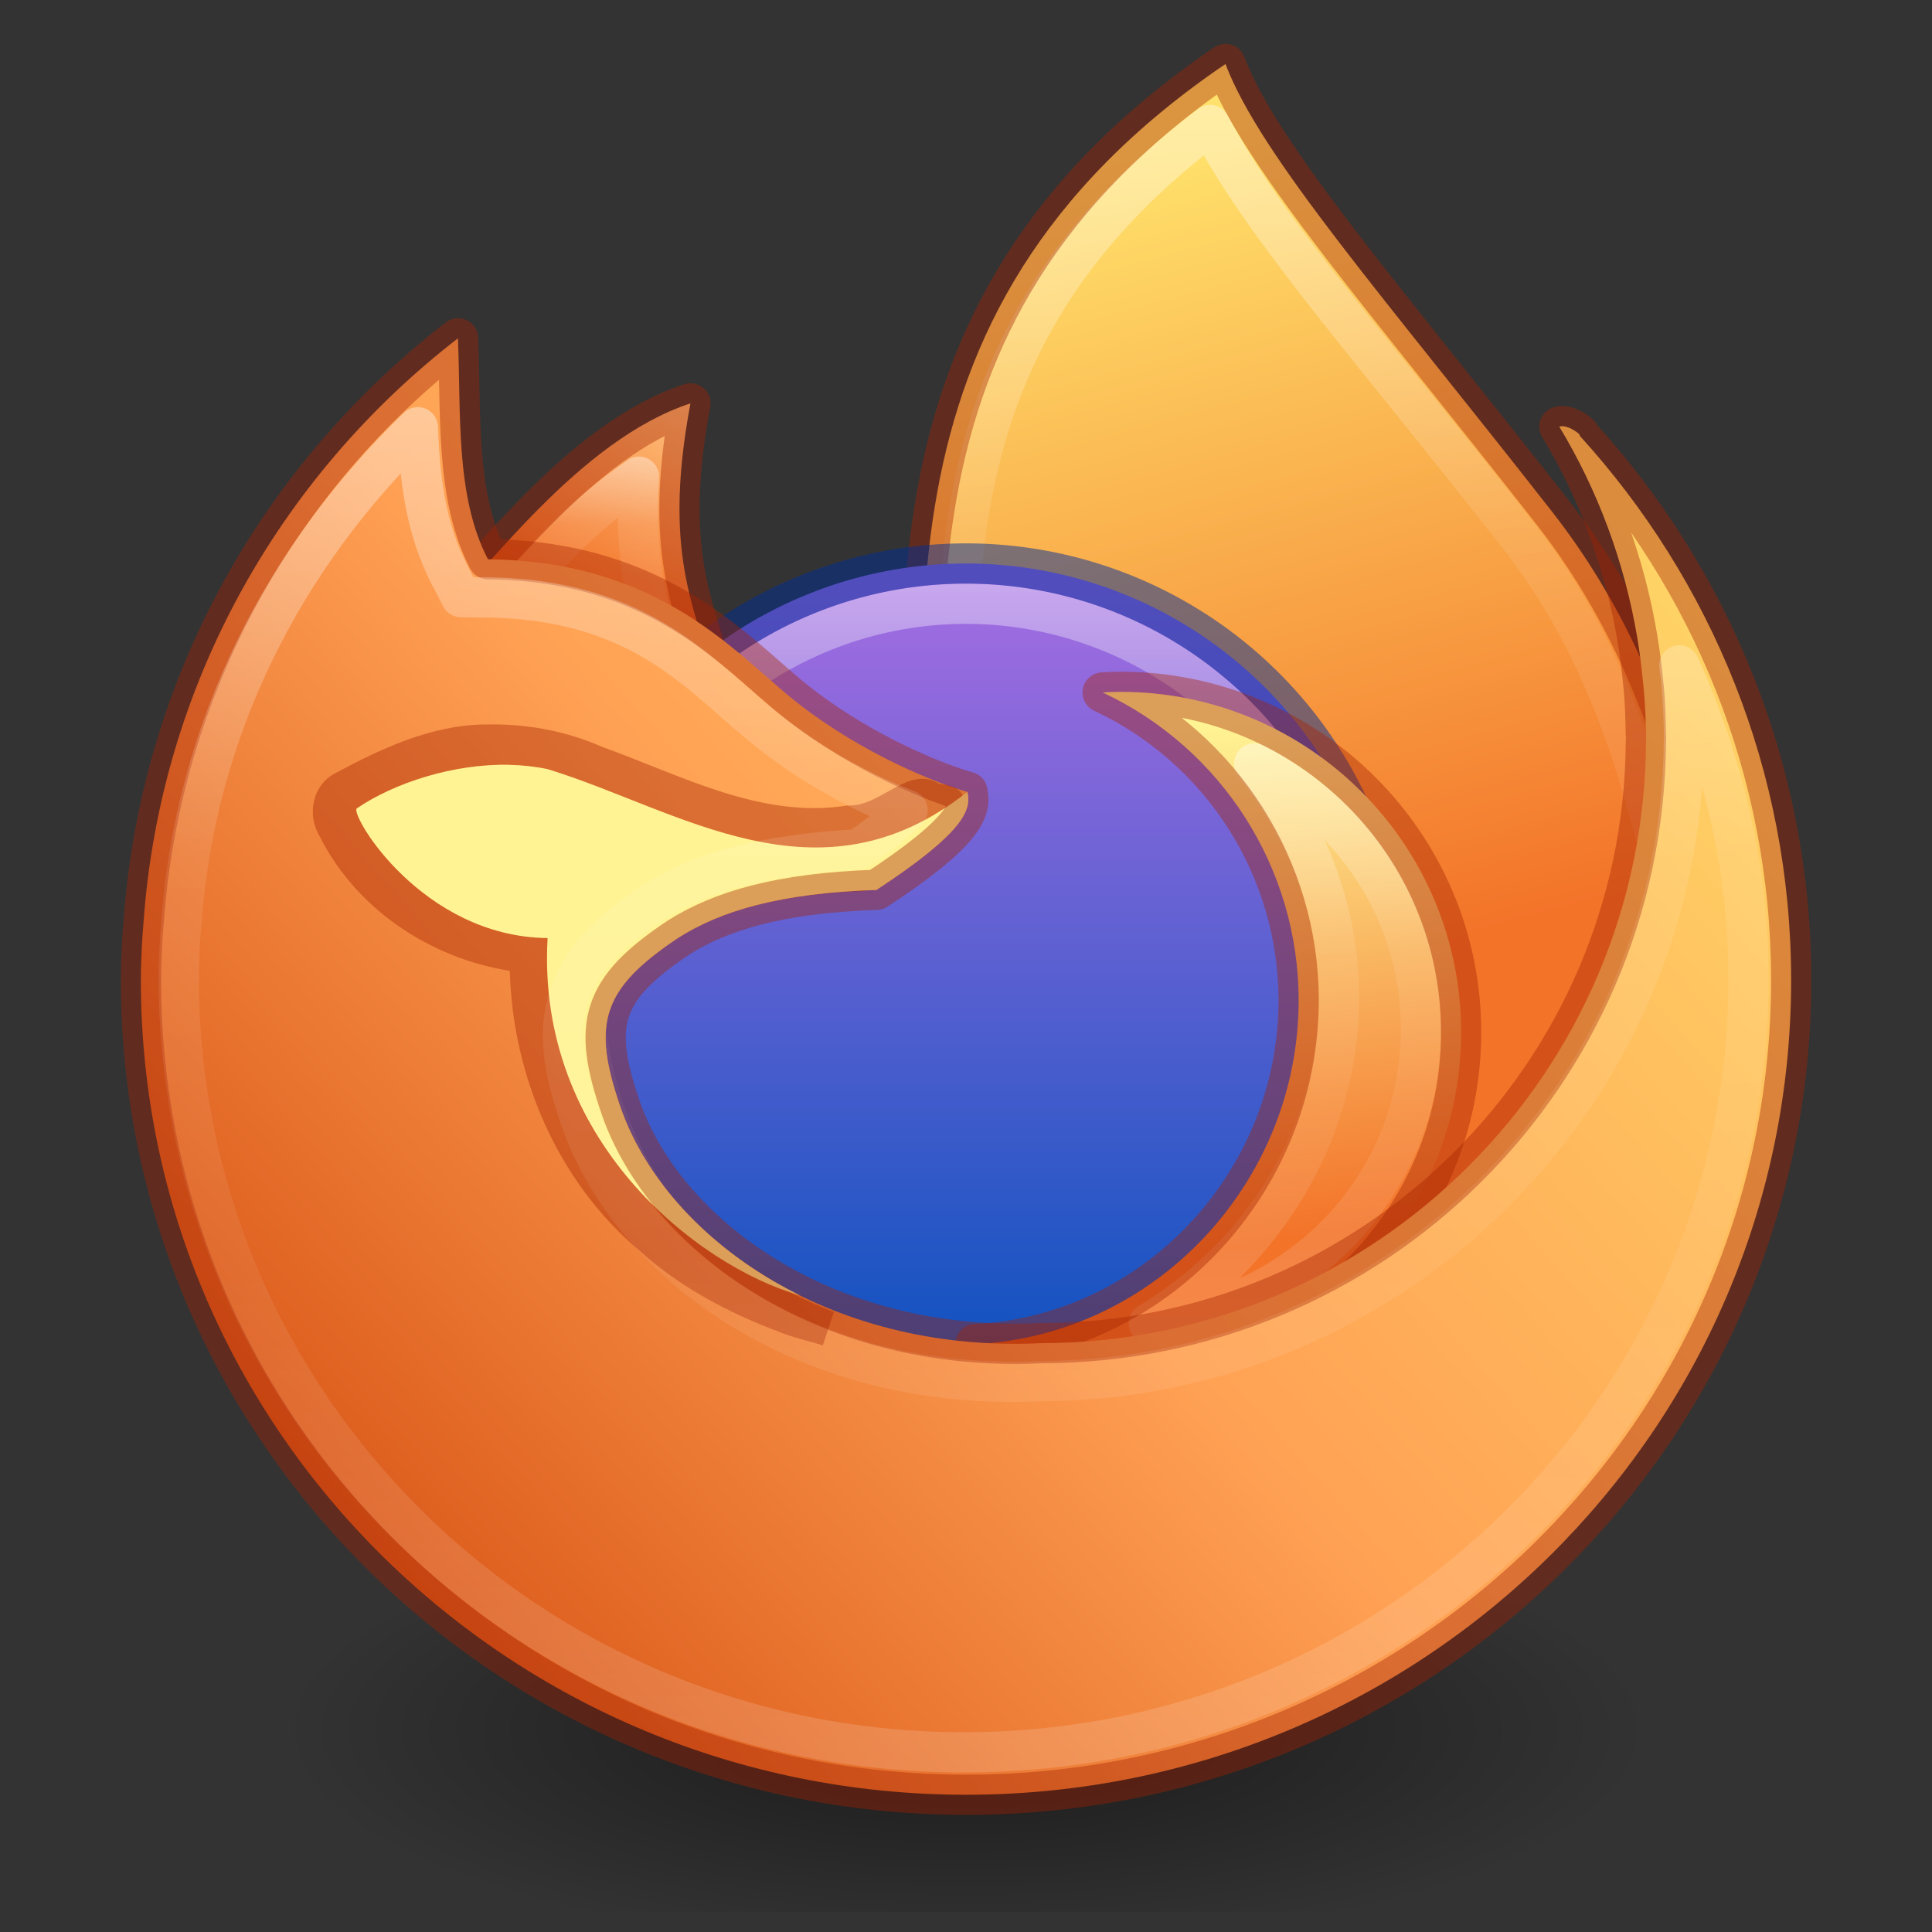 <?xml version="1.0" encoding="UTF-8" standalone="no"?>
<svg
   xmlns:dc="http://purl.org/dc/elements/1.1/"
   xmlns:cc="http://creativecommons.org/ns#"
   xmlns:rdf="http://www.w3.org/1999/02/22-rdf-syntax-ns#"
   xmlns:svg="http://www.w3.org/2000/svg"
   xmlns="http://www.w3.org/2000/svg"
   xmlns:xlink="http://www.w3.org/1999/xlink"
   xmlns:sodipodi="http://sodipodi.sourceforge.net/DTD/sodipodi-0.dtd"
   xmlns:inkscape="http://www.inkscape.org/namespaces/inkscape"
   version="1.1"
   id="svg4031"
   sodipodi:docname="firefox_48.svg"
   inkscape:version="1.0.1 (1.0.1+r73)"
   x="0px"
   y="0px"
   width="48px"
   height="48px"
   viewBox="0 0 48 48"
   enable-background="new 0 0 48 48"
   xml:space="preserve"><rect x="0" y="0" width="48" height="48" fill="#333333" stroke="none"/><defs
     id="defs3063"><linearGradient
       inkscape:collect="always"
       id="linearGradient2076"><stop
         style="stop-color:#f37329;stop-opacity:1"
         offset="0"
         id="stop2072" /><stop
         style="stop-color:#ffc27d;stop-opacity:1"
         offset="1"
         id="stop2074" /></linearGradient><linearGradient
       inkscape:collect="always"
       id="linearGradient1423"><stop
         style="stop-color:#cc3b02;stop-opacity:1"
         offset="0"
         id="stop1419" /><stop
         style="stop-color:#ffa154;stop-opacity:1"
         offset="0.483"
         id="stop1376" /><stop
         style="stop-color:#ffe16b;stop-opacity:1"
         offset="1"
         id="stop1421" /></linearGradient><linearGradient
       id="linearGradient1397"
       gradientUnits="userSpaceOnUse"
       x1="378.48"
       y1="-460.112"
       x2="378.48"
       y2="-517.064"
       gradientTransform="matrix(0.615,0,0,-0.614,-265.703,-287.064)"><stop
         offset="0"
         style="stop-color:#FFFFFF"
         id="stop1389" /><stop
         offset="0.446"
         style="stop-color:#FFFFFF;stop-opacity:0.235"
         id="stop1391" /><stop
         offset="0.743"
         style="stop-color:#FFFFFF;stop-opacity:0.157"
         id="stop1393" /><stop
         offset="1"
         style="stop-color:#FFFFFF;stop-opacity:0.392"
         id="stop1395" /></linearGradient><linearGradient
       id="linearGradient5090"><stop
         id="stop5082"
         style="stop-color:#ffffff;stop-opacity:1"
         offset="0" /><stop
         id="stop5084"
         style="stop-color:#ffffff;stop-opacity:0.235"
         offset="0.464" /><stop
         id="stop5086"
         style="stop-color:#ffffff;stop-opacity:0.157"
         offset="0.677" /><stop
         id="stop5088"
         style="stop-color:#ffffff;stop-opacity:0.392"
         offset="1" /></linearGradient><linearGradient
       id="linearGradient540"
       x1="70.786"
       y1="12.393"
       x2="6.447"
       y2="74.468"
       gradientUnits="userSpaceOnUse"
       gradientTransform="translate(84.741,-21.988)"><stop
         offset="0"
         stop-color="#ffc830"
         id="stop528"
         style="stop-color:#f9c440;stop-opacity:0" /></linearGradient><marker
       inkscape:stockid="Arrow1Lend"
       orient="auto"
       refY="0.0"
       refX="0.0"
       id="Arrow1Lend"
       style="overflow:visible;"><path
         id="path3842"
         d="M 0.0,0.0 L 5.0,-5.0 L -12.5,0.0 L 5.0,5.0 L 0.0,0.0 z "
         style="fill-rule:evenodd;stroke:#000000;stroke-width:1.0pt;"
         transform="scale(0.8) rotate(180) translate(12.5,0)" /></marker><linearGradient
       inkscape:collect="always"
       xlink:href="#linearGradient4326"
       id="linearGradient4274-2-0-3-5"
       x1="-17.198"
       y1="2.705"
       x2="-16.776"
       y2="42.346"
       gradientUnits="userSpaceOnUse"
       gradientTransform="matrix(0.7,0,0,0.695,28.173,0.411)" /><linearGradient
       id="linearGradient4326"><stop
         offset="0"
         style="stop-color:#ffffff;stop-opacity:1"
         id="stop4328" /><stop
         offset="0.457"
         style="stop-color:#ffffff;stop-opacity:0.235"
         id="stop4330" /><stop
         offset="0.833"
         style="stop-color:#ffffff;stop-opacity:0.157"
         id="stop4332" /><stop
         offset="1"
         style="stop-color:#ffffff;stop-opacity:0.392"
         id="stop4334" /></linearGradient><linearGradient
       y2="42.346"
       x2="-16.776"
       y1="2.705"
       x1="-17.198"
       gradientTransform="matrix(0.7,0,0,0.695,34.27,10.691)"
       gradientUnits="userSpaceOnUse"
       id="linearGradient4770"
       xlink:href="#linearGradient4326"
       inkscape:collect="always" /><linearGradient
       inkscape:collect="always"
       xlink:href="#linearGradient4326"
       id="linearGradient4799"
       x1="-62.482"
       y1="38.378"
       x2="-23.482"
       y2="38.378"
       gradientUnits="userSpaceOnUse" /><linearGradient
       inkscape:collect="always"
       xlink:href="#linearGradient4326"
       id="linearGradient4805"
       gradientUnits="userSpaceOnUse"
       x1="-62.482"
       y1="38.378"
       x2="-23.482"
       y2="38.378" /><linearGradient
       id="path10-3-6_2_-5"
       gradientUnits="userSpaceOnUse"
       x1="142.75"
       y1="-244.829"
       x2="175.428"
       y2="-224.388"
       gradientTransform="matrix(1,0,0,-0.999,-152.316,-144.726)"><stop
         offset="0"
         style="stop-color:#FF780A"
         id="stop3053-6" /><stop
         offset="1"
         style="stop-color:#FFBE3C"
         id="stop3055-2" /></linearGradient><linearGradient
       id="linearGradient4261"
       gradientUnits="userSpaceOnUse"
       x1="-559.783"
       y1="-127.176"
       x2="-520.984"
       y2="-127.176"
       gradientTransform="matrix(0,-0.962,-0.962,0,-98.59,-494.515)"><stop
         offset="0"
         style="stop-color:#0D52BF"
         id="stop3036-9" /><stop
         offset="1"
         style="stop-color:#64BAFF"
         id="stop3038-1" /></linearGradient><linearGradient
       id="linearGradient4265"
       gradientUnits="userSpaceOnUse"
       x1="378.48"
       y1="-460.112"
       x2="378.48"
       y2="-517.064"
       gradientTransform="matrix(0.631,0,0,-0.631,-215.046,-283.855)"><stop
         offset="0"
         style="stop-color:#FFFFFF"
         id="stop3043-2" /><stop
         offset="0.09"
         style="stop-color:#FFFFFF;stop-opacity:0.235"
         id="stop3045-7" /><stop
         offset="0.874"
         style="stop-color:#FFFFFF;stop-opacity:0.157"
         id="stop3047-0" /><stop
         offset="1"
         style="stop-color:#FFFFFF;stop-opacity:0.392"
         id="stop3049-9" /></linearGradient><linearGradient
       gradientTransform="matrix(0,-0.962,-0.962,0,-98.59,-494.515)"
       y2="-127.176"
       x2="-520.984"
       y1="-127.176"
       x1="-559.783"
       gradientUnits="userSpaceOnUse"
       id="linearGradient4199"><stop
         id="stop4201"
         style="stop-color:#0D52BF"
         offset="0" /><stop
         id="stop4203"
         style="stop-color:#64BAFF"
         offset="1" /></linearGradient><linearGradient
       gradientTransform="matrix(0.631,0,0,-0.631,-215.046,-283.855)"
       y2="-517.064"
       x2="378.48"
       y1="-460.112"
       x1="378.48"
       gradientUnits="userSpaceOnUse"
       id="linearGradient4207"><stop
         id="stop4209"
         style="stop-color:#FFFFFF"
         offset="0" /><stop
         id="stop4211"
         style="stop-color:#FFFFFF;stop-opacity:0.235"
         offset="0.09" /><stop
         id="stop4213"
         style="stop-color:#FFFFFF;stop-opacity:0.157"
         offset="0.874" /><stop
         id="stop4215"
         style="stop-color:#FFFFFF;stop-opacity:0.392"
         offset="1" /></linearGradient><linearGradient
       id="path10-3-6_2_-5-8"
       gradientUnits="userSpaceOnUse"
       x1="142.75"
       y1="-244.829"
       x2="175.428"
       y2="-224.388"
       gradientTransform="matrix(1,0,0,-0.999,-152.316,-145.726)"><stop
         offset="0"
         style="stop-color:#FF780A"
         id="stop3053-6-7" /><stop
         offset="1"
         style="stop-color:#FFBE3C"
         id="stop3055-2-9" /></linearGradient><linearGradient
       gradientTransform="translate(-124.122,98.885)"
       gradientUnits="userSpaceOnUse"
       y2="66.806"
       x2="15.267"
       y1="12.061"
       x1="70.013"
       id="l"><stop
         id="stop969"
         stop-opacity=".8"
         stop-color="#fff44f"
         offset=".167" /><stop
         id="stop971"
         stop-opacity=".634"
         stop-color="#fff44f"
         offset=".266" /><stop
         id="stop973"
         stop-opacity=".217"
         stop-color="#fff44f"
         offset=".489" /><stop
         id="stop975"
         stop-opacity="0"
         stop-color="#fff44f"
         offset=".6" /></linearGradient><radialGradient
       gradientUnits="userSpaceOnUse"
       gradientTransform="translate(7903.622,8519.878)"
       r="80.686"
       cy="-8503.861"
       cx="-7918.923"
       id="k"><stop
         id="stop960"
         stop-color="#fff44f"
         offset=".094" /><stop
         id="stop962"
         stop-color="#ffe141"
         offset=".231" /><stop
         id="stop964"
         stop-color="#ffaf1e"
         offset=".509" /><stop
         id="stop966"
         stop-color="#ff980e"
         offset=".626" /></radialGradient><radialGradient
       gradientUnits="userSpaceOnUse"
       gradientTransform="translate(7881.991,8501.262)"
       r="73.72"
       cy="-8508.176"
       cx="-7938.383"
       id="j"><stop
         id="stop949"
         stop-color="#fff44f"
         offset=".137" /><stop
         id="stop951"
         stop-color="#ff980e"
         offset=".48" /><stop
         id="stop953"
         stop-color="#ff5634"
         offset=".592" /><stop
         id="stop955"
         stop-color="#ff3647"
         offset=".655" /><stop
         id="stop957"
         stop-color="#e31587"
         offset=".904" /></radialGradient><radialGradient
       gradientUnits="userSpaceOnUse"
       gradientTransform="matrix(0.105,0.995,-0.653,0.069,-4777.013,8447.453)"
       r="86.499"
       cy="-8522.859"
       cx="-7927.165"
       id="i"><stop
         id="stop932"
         stop-color="#fff44f"
         offset="0" /><stop
         id="stop934"
         stop-color="#ffe847"
         offset=".06" /><stop
         id="stop936"
         stop-color="#ffc830"
         offset=".168" /><stop
         id="stop938"
         stop-color="#ff980e"
         offset=".304" /><stop
         id="stop940"
         stop-color="#ff8b16"
         offset=".356" /><stop
         id="stop942"
         stop-color="#ff672a"
         offset=".455" /><stop
         id="stop944"
         stop-color="#ff3647"
         offset=".57" /><stop
         id="stop946"
         stop-color="#e31587"
         offset=".737" /></radialGradient><radialGradient
       gradientUnits="userSpaceOnUse"
       gradientTransform="translate(7881.991,8501.262)"
       r="118.081"
       cy="-8535.981"
       cx="-7915.977"
       id="h"><stop
         id="stop921"
         stop-color="#fff44f"
         offset=".113" /><stop
         id="stop923"
         stop-color="#ff980e"
         offset=".456" /><stop
         id="stop925"
         stop-color="#ff5634"
         offset=".622" /><stop
         id="stop927"
         stop-color="#ff3647"
         offset=".716" /><stop
         id="stop929"
         stop-color="#e31587"
         offset=".904" /></radialGradient><radialGradient
       gradientUnits="userSpaceOnUse"
       gradientTransform="translate(7881.991,8501.262)"
       r="27.676"
       cy="-8518.427"
       cx="-7937.731"
       id="g"><stop
         id="stop908"
         stop-color="#ffe226"
         offset="0" /><stop
         id="stop910"
         stop-color="#ffdb27"
         offset=".121" /><stop
         id="stop912"
         stop-color="#ffc82a"
         offset=".295" /><stop
         id="stop914"
         stop-color="#ffa930"
         offset=".502" /><stop
         id="stop916"
         stop-color="#ff7e37"
         offset=".732" /><stop
         id="stop918"
         stop-color="#ff7139"
         offset=".792" /></radialGradient><radialGradient
       gradientUnits="userSpaceOnUse"
       gradientTransform="matrix(0.972,-0.235,0.275,1.138,9998.293,7811.06)"
       r="20.397"
       cy="-8491.546"
       cx="-7935.62"
       id="f"><stop
         id="stop899"
         stop-opacity="0"
         stop-color="#9059ff"
         offset=".206" /><stop
         id="stop901"
         stop-opacity=".064"
         stop-color="#8c4ff3"
         offset=".278" /><stop
         id="stop903"
         stop-opacity=".45"
         stop-color="#7716a8"
         offset=".747" /><stop
         id="stop905"
         stop-opacity=".6"
         stop-color="#6e008b"
         offset=".975" /></radialGradient><radialGradient
       gradientUnits="userSpaceOnUse"
       gradientTransform="translate(7881.991,8501.262)"
       r="38.471"
       cy="-8460.984"
       cx="-7945.648"
       id="e"><stop
         id="stop890"
         stop-color="#3a8ee6"
         offset=".353" /><stop
         id="stop892"
         stop-color="#5c79f0"
         offset=".472" /><stop
         id="stop894"
         stop-color="#9059ff"
         offset=".669" /><stop
         id="stop896"
         stop-color="#c139e6"
         offset="1" /></radialGradient><radialGradient
       gradientUnits="userSpaceOnUse"
       gradientTransform="translate(7881.991,8501.262)"
       r="58.534"
       cy="-8533.457"
       cx="-7926.97"
       id="d"><stop
         id="stop881"
         stop-color="#fff44f"
         offset=".132" /><stop
         id="stop883"
         stop-color="#ffdc3e"
         offset=".252" /><stop
         id="stop885"
         stop-color="#ff9d12"
         offset=".506" /><stop
         id="stop887"
         stop-color="#ff980e"
         offset=".526" /></radialGradient><radialGradient
       gradientUnits="userSpaceOnUse"
       gradientTransform="translate(7881.991,8501.262)"
       r="80.797"
       cy="-8482.089"
       cx="-7936.711"
       id="c"><stop
         id="stop870"
         stop-color="#960e18"
         offset=".3" /><stop
         id="stop872"
         stop-opacity=".74"
         stop-color="#b11927"
         offset=".351" /><stop
         id="stop874"
         stop-opacity=".343"
         stop-color="#db293d"
         offset=".435" /><stop
         id="stop876"
         stop-opacity=".094"
         stop-color="#f5334b"
         offset=".497" /><stop
         id="stop878"
         stop-opacity="0"
         stop-color="#ff3750"
         offset=".53" /></radialGradient><radialGradient
       gradientUnits="userSpaceOnUse"
       gradientTransform="translate(7881.991,8501.262)"
       r="80.797"
       cy="-8515.121"
       cx="-7907.187"
       id="b"><stop
         id="stop851"
         stop-color="#ffbd4f"
         offset=".129" /><stop
         id="stop853"
         stop-color="#ffac31"
         offset=".186" /><stop
         id="stop855"
         stop-color="#ff9d17"
         offset=".247" /><stop
         id="stop857"
         stop-color="#ff980e"
         offset=".283" /><stop
         id="stop859"
         stop-color="#ff563b"
         offset=".403" /><stop
         id="stop861"
         stop-color="#ff3750"
         offset=".467" /><stop
         id="stop863"
         stop-color="#f5156c"
         offset=".71" /><stop
         id="stop865"
         stop-color="#eb0878"
         offset=".782" /><stop
         id="stop867"
         stop-color="#e50080"
         offset=".86" /></radialGradient><linearGradient
       gradientTransform="translate(-93.009,-22.738)"
       gradientUnits="userSpaceOnUse"
       y2="74.468"
       x2="6.447"
       y1="12.393"
       x1="70.786"
       id="a"><stop
         id="stop834"
         stop-color="#fff44f"
         offset=".048" /><stop
         id="stop836"
         stop-color="#ffe847"
         offset=".111" /><stop
         id="stop838"
         stop-color="#ffc830"
         offset=".225" /><stop
         id="stop840"
         stop-color="#ff980e"
         offset=".368" /><stop
         id="stop842"
         stop-color="#ff8b16"
         offset=".401" /><stop
         id="stop844"
         stop-color="#ff672a"
         offset=".462" /><stop
         id="stop846"
         stop-color="#ff3647"
         offset=".534" /><stop
         id="stop848"
         stop-color="#e31587"
         offset=".705" /></linearGradient><linearGradient
       gradientTransform="translate(84.741,-21.988)"
       gradientUnits="userSpaceOnUse"
       y2="66.806"
       x2="15.267"
       y1="12.061"
       x1="70.013"
       id="l-3"><stop
         id="stop969-6"
         stop-opacity=".8"
         stop-color="#fff44f"
         offset=".167" /><stop
         id="stop971-7"
         stop-opacity=".634"
         stop-color="#fff44f"
         offset=".266" /><stop
         id="stop973-5"
         stop-opacity=".217"
         stop-color="#fff44f"
         offset=".489" /><stop
         id="stop975-3"
         stop-opacity="0"
         stop-color="#fff44f"
         offset=".6" /></linearGradient><radialGradient
       gradientUnits="userSpaceOnUse"
       gradientTransform="translate(8059.741,8502.012)"
       r="80.686"
       cy="-8503.861"
       cx="-7918.923"
       id="k-5"><stop
         id="stop960-6"
         stop-color="#fff44f"
         offset=".094" /><stop
         id="stop962-2"
         stop-color="#ffe141"
         offset=".231" /><stop
         id="stop964-9"
         stop-color="#ffaf1e"
         offset=".509" /><stop
         id="stop966-1"
         stop-color="#ff980e"
         offset=".626" /></radialGradient><radialGradient
       gradientUnits="userSpaceOnUse"
       gradientTransform="translate(8059.741,8502.012)"
       r="73.72"
       cy="-8508.176"
       cx="-7938.383"
       id="j-2"><stop
         id="stop949-7"
         stop-color="#fff44f"
         offset=".137" /><stop
         id="stop951-0"
         stop-color="#ff980e"
         offset=".48" /><stop
         id="stop953-9"
         stop-color="#ff5634"
         offset=".592" /><stop
         id="stop955-3"
         stop-color="#ff3647"
         offset=".655" /><stop
         id="stop957-6"
         stop-color="#e31587"
         offset=".904" /></radialGradient><radialGradient
       gradientUnits="userSpaceOnUse"
       gradientTransform="matrix(0.105,0.995,-0.653,0.069,-4599.263,8448.203)"
       r="86.499"
       cy="-8522.859"
       cx="-7927.165"
       id="i-0"><stop
         id="stop932-6"
         stop-color="#fff44f"
         offset="0" /><stop
         id="stop934-2"
         stop-color="#ffe847"
         offset=".06" /><stop
         id="stop936-6"
         stop-color="#ffc830"
         offset=".168" /><stop
         id="stop938-1"
         stop-color="#ff980e"
         offset=".304" /><stop
         id="stop940-8"
         stop-color="#ff8b16"
         offset=".356" /><stop
         id="stop942-7"
         stop-color="#ff672a"
         offset=".455" /><stop
         id="stop944-9"
         stop-color="#ff3647"
         offset=".57" /><stop
         id="stop946-2"
         stop-color="#e31587"
         offset=".737" /></radialGradient><radialGradient
       gradientUnits="userSpaceOnUse"
       gradientTransform="translate(8059.991,8526.512)"
       r="118.081"
       cy="-8535.981"
       cx="-7915.977"
       id="h-0"><stop
         id="stop921-2"
         stop-color="#fff44f"
         offset=".113" /><stop
         id="stop923-3"
         stop-color="#ff980e"
         offset=".456" /><stop
         id="stop925-7"
         stop-color="#ff5634"
         offset=".622" /><stop
         id="stop927-5"
         stop-color="#ff3647"
         offset=".716" /><stop
         id="stop929-9"
         stop-color="#e31587"
         offset=".904" /></radialGradient><radialGradient
       gradientUnits="userSpaceOnUse"
       gradientTransform="translate(8059.741,8502.012)"
       r="27.676"
       cy="-8518.427"
       cx="-7937.731"
       id="g-2"><stop
         id="stop908-2"
         stop-color="#ffe226"
         offset="0" /><stop
         id="stop910-8"
         stop-color="#ffdb27"
         offset=".121" /><stop
         id="stop912-9"
         stop-color="#ffc82a"
         offset=".295" /><stop
         id="stop914-7"
         stop-color="#ffa930"
         offset=".502" /><stop
         id="stop916-3"
         stop-color="#ff7e37"
         offset=".732" /><stop
         id="stop918-6"
         stop-color="#ff7139"
         offset=".792" /></radialGradient><radialGradient
       gradientUnits="userSpaceOnUse"
       gradientTransform="matrix(0.972,-0.235,0.275,1.138,10104.043,7780.06)"
       r="20.397"
       cy="-8491.546"
       cx="-7935.62"
       id="f-1"><stop
         id="stop899-2"
         stop-opacity="0"
         stop-color="#9059ff"
         offset=".206" /><stop
         id="stop901-9"
         stop-opacity=".064"
         stop-color="#8c4ff3"
         offset=".278" /><stop
         id="stop903-3"
         stop-opacity=".45"
         stop-color="#7716a8"
         offset=".747" /><stop
         id="stop905-1"
         stop-opacity=".6"
         stop-color="#6e008b"
         offset=".975" /></radialGradient><radialGradient
       gradientUnits="userSpaceOnUse"
       gradientTransform="translate(8059.741,8502.012)"
       r="38.471"
       cy="-8460.984"
       cx="-7945.648"
       id="e-9"><stop
         id="stop890-4"
         stop-color="#3a8ee6"
         offset=".353" /><stop
         id="stop892-7"
         stop-color="#5c79f0"
         offset=".472" /><stop
         id="stop894-8"
         stop-color="#9059ff"
         offset=".669" /><stop
         id="stop896-4"
         stop-color="#c139e6"
         offset="1" /></radialGradient><radialGradient
       gradientUnits="userSpaceOnUse"
       gradientTransform="translate(8059.741,8502.012)"
       r="58.534"
       cy="-8533.457"
       cx="-7926.97"
       id="d-5"><stop
         id="stop881-0"
         stop-color="#fff44f"
         offset=".132" /><stop
         id="stop883-3"
         stop-color="#ffdc3e"
         offset=".252" /><stop
         id="stop885-6"
         stop-color="#ff9d12"
         offset=".506" /><stop
         id="stop887-1"
         stop-color="#ff980e"
         offset=".526" /></radialGradient><radialGradient
       gradientUnits="userSpaceOnUse"
       gradientTransform="translate(8065.741,8524.762)"
       r="80.797"
       cy="-8482.089"
       cx="-7936.711"
       id="c-0"><stop
         id="stop870-6"
         stop-color="#960e18"
         offset=".3" /><stop
         id="stop872-3"
         stop-opacity=".74"
         stop-color="#b11927"
         offset=".351" /><stop
         id="stop874-2"
         stop-opacity=".343"
         stop-color="#db293d"
         offset=".435" /><stop
         id="stop876-0"
         stop-opacity=".094"
         stop-color="#f5334b"
         offset=".497" /><stop
         id="stop878-6"
         stop-opacity="0"
         stop-color="#ff3750"
         offset=".53" /></radialGradient><radialGradient
       gradientUnits="userSpaceOnUse"
       gradientTransform="translate(8059.741,8502.012)"
       r="80.797"
       cy="-8515.121"
       cx="-7907.187"
       id="b-1"><stop
         id="stop851-5"
         stop-color="#ffbd4f"
         offset=".129" /><stop
         id="stop853-5"
         stop-color="#ffac31"
         offset=".186" /><stop
         id="stop855-4"
         stop-color="#ff9d17"
         offset=".247" /><stop
         id="stop857-7"
         stop-color="#ff980e"
         offset=".283" /><stop
         id="stop859-6"
         stop-color="#ff563b"
         offset=".403" /><stop
         id="stop861-5"
         stop-color="#ff3750"
         offset=".467" /><stop
         id="stop863-6"
         stop-color="#f5156c"
         offset=".71" /><stop
         id="stop865-9"
         stop-color="#eb0878"
         offset=".782" /><stop
         id="stop867-3"
         stop-color="#e50080"
         offset=".86" /></radialGradient><linearGradient
       gradientTransform="translate(84.741,-21.988)"
       gradientUnits="userSpaceOnUse"
       y2="74.468"
       x2="6.447"
       y1="12.393"
       x1="70.786"
       id="a-7"><stop
         id="stop834-4"
         stop-color="#fff44f"
         offset=".048" /><stop
         id="stop836-5"
         stop-color="#ffe847"
         offset=".111" /><stop
         id="stop838-2"
         stop-color="#ffc830"
         offset=".225" /><stop
         id="stop840-5"
         stop-color="#ff980e"
         offset=".368" /><stop
         id="stop842-4"
         stop-color="#ff8b16"
         offset=".401" /><stop
         id="stop844-7"
         stop-color="#ff672a"
         offset=".462" /><stop
         id="stop846-4"
         stop-color="#ff3647"
         offset=".534" /><stop
         id="stop848-4"
         stop-color="#e31587"
         offset=".705" /></linearGradient><radialGradient
       gradientUnits="userSpaceOnUse"
       gradientTransform="translate(7956.382,8459.41)"
       r="38.471"
       cy="-8460.984"
       cx="-7945.648"
       id="e-9-0"><stop
         id="stop890-4-6"
         stop-color="#3a8ee6"
         offset=".353" /><stop
         id="stop892-7-8"
         stop-color="#5c79f0"
         offset=".472" /><stop
         id="stop894-8-9"
         stop-color="#9059ff"
         offset=".669" /><stop
         id="stop896-4-2"
         stop-color="#c139e6"
         offset="1" /></radialGradient><radialGradient
       gradientUnits="userSpaceOnUse"
       gradientTransform="translate(7979.491,8578.015)"
       r="38.471"
       cy="-8460.984"
       cx="-7945.648"
       id="e-9-6"><stop
         id="stop890-4-4"
         stop-color="#3a8ee6"
         offset=".353" /><stop
         id="stop892-7-9"
         stop-color="#5c79f0"
         offset=".472" /><stop
         id="stop894-8-5"
         stop-color="#9059ff"
         offset=".669" /><stop
         id="stop896-4-0"
         stop-color="#c139e6"
         offset="1" /></radialGradient><linearGradient
       inkscape:collect="always"
       xlink:href="#a-7"
       id="linearGradient566-6"
       gradientUnits="userSpaceOnUse"
       gradientTransform="translate(192.983,-85.676)"
       x1="70.786"
       y1="12.393"
       x2="6.447"
       y2="74.468" /><radialGradient
       gradientUnits="userSpaceOnUse"
       gradientTransform="translate(8168.217,8438.324)"
       r="38.471"
       cy="-8460.984"
       cx="-7945.648"
       id="e-9-7"><stop
         id="stop890-4-7"
         stop-color="#3a8ee6"
         offset=".353" /><stop
         id="stop892-7-1"
         stop-color="#5c79f0"
         offset=".472" /><stop
         id="stop894-8-1"
         stop-color="#9059ff"
         offset=".669" /><stop
         id="stop896-4-5"
         stop-color="#c139e6"
         offset="1" /></radialGradient><linearGradient
       inkscape:collect="always"
       xlink:href="#a-7"
       id="linearGradient264"
       gradientUnits="userSpaceOnUse"
       gradientTransform="translate(193.217,-85.676)"
       x1="70.786"
       y1="12.393"
       x2="6.447"
       y2="74.468" /><radialGradient
       gradientUnits="userSpaceOnUse"
       gradientTransform="translate(8352.891,8456.652)"
       r="38.471"
       cy="-8460.984"
       cx="-7945.648"
       id="e-9-7-2"><stop
         id="stop890-4-7-7"
         stop-color="#3a8ee6"
         offset=".353" /><stop
         id="stop892-7-1-0"
         stop-color="#5c79f0"
         offset=".472" /><stop
         id="stop894-8-1-9"
         stop-color="#9059ff"
         offset=".669" /><stop
         id="stop896-4-5-3"
         stop-color="#c139e6"
         offset="1" /></radialGradient><radialGradient
       gradientUnits="userSpaceOnUse"
       gradientTransform="translate(8210.993,8552.52)"
       r="38.471"
       cy="-8460.984"
       cx="-7945.648"
       id="e-9-7-2-8"><stop
         id="stop890-4-7-7-4"
         stop-color="#3a8ee6"
         offset=".353" /><stop
         id="stop892-7-1-0-5"
         stop-color="#5c79f0"
         offset=".472" /><stop
         id="stop894-8-1-9-0"
         stop-color="#9059ff"
         offset=".669" /><stop
         id="stop896-4-5-3-3"
         stop-color="#c139e6"
         offset="1" /></radialGradient><radialGradient
       gradientUnits="userSpaceOnUse"
       gradientTransform="translate(8092.463,8552.52)"
       r="38.471"
       cy="-8460.984"
       cx="-7945.648"
       id="e-9-7-2-3"><stop
         id="stop890-4-7-7-6"
         stop-color="#3a8ee6"
         offset=".353" /><stop
         id="stop892-7-1-0-7"
         stop-color="#5c79f0"
         offset=".472" /><stop
         id="stop894-8-1-9-5"
         stop-color="#9059ff"
         offset=".669" /><stop
         id="stop896-4-5-3-35"
         stop-color="#c139e6"
         offset="1" /></radialGradient><radialGradient
       gradientUnits="userSpaceOnUse"
       gradientTransform="translate(8092.463,8552.52)"
       r="38.471"
       cy="-8460.984"
       cx="-7945.648"
       id="e-9-7-2-3-7"><stop
         id="stop890-4-7-7-6-9"
         stop-color="#3a8ee6"
         offset=".353" /><stop
         id="stop892-7-1-0-7-2"
         stop-color="#5c79f0"
         offset=".472" /><stop
         id="stop894-8-1-9-5-0"
         stop-color="#9059ff"
         offset=".669" /><stop
         id="stop896-4-5-3-35-2"
         stop-color="#c139e6"
         offset="1" /></radialGradient><radialGradient
       gradientUnits="userSpaceOnUse"
       gradientTransform="translate(8092.463,8552.52)"
       r="38.471"
       cy="-8460.984"
       cx="-7945.648"
       id="e-9-7-2-3-5"><stop
         id="stop890-4-7-7-6-92"
         stop-color="#3a8ee6"
         offset=".353" /><stop
         id="stop892-7-1-0-7-28"
         stop-color="#5c79f0"
         offset=".472" /><stop
         id="stop894-8-1-9-5-9"
         stop-color="#9059ff"
         offset=".669" /><stop
         id="stop896-4-5-3-35-7"
         stop-color="#c139e6"
         offset="1" /></radialGradient><radialGradient
       gradientUnits="userSpaceOnUse"
       gradientTransform="translate(8092.463,8552.52)"
       r="38.471"
       cy="-8460.984"
       cx="-7945.648"
       id="e-9-7-2-3-5-2"><stop
         id="stop890-4-7-7-6-92-9"
         stop-color="#3a8ee6"
         offset=".353" /><stop
         id="stop892-7-1-0-7-28-3"
         stop-color="#5c79f0"
         offset=".472" /><stop
         id="stop894-8-1-9-5-9-1"
         stop-color="#9059ff"
         offset=".669" /><stop
         id="stop896-4-5-3-35-7-9"
         stop-color="#c139e6"
         offset="1" /></radialGradient><radialGradient
       gradientUnits="userSpaceOnUse"
       gradientTransform="translate(8092.463,8552.52)"
       r="38.471"
       cy="-8460.984"
       cx="-7945.648"
       id="e-9-7-2-3-5-8"><stop
         id="stop890-4-7-7-6-92-4"
         stop-color="#3a8ee6"
         offset=".353" /><stop
         id="stop892-7-1-0-7-28-5"
         stop-color="#5c79f0"
         offset=".472" /><stop
         id="stop894-8-1-9-5-9-0"
         stop-color="#9059ff"
         offset=".669" /><stop
         id="stop896-4-5-3-35-7-3"
         stop-color="#c139e6"
         offset="1" /></radialGradient><linearGradient
       inkscape:collect="always"
       xlink:href="#linearGradient4326"
       id="linearGradient1243"
       x1="264.731"
       y1="119.077"
       x2="264.751"
       y2="159.824"
       gradientUnits="userSpaceOnUse"
       gradientTransform="translate(-183.037,-116.122)" /><radialGradient
       gradientUnits="userSpaceOnUse"
       gradientTransform="translate(8092.463,8552.52)"
       r="38.471"
       cy="-8460.984"
       cx="-7945.648"
       id="e-9-7-2-3-75"><stop
         id="stop890-4-7-7-6-922"
         stop-color="#3a8ee6"
         offset=".353" /><stop
         id="stop892-7-1-0-7-8"
         stop-color="#5c79f0"
         offset=".472" /><stop
         id="stop894-8-1-9-5-97"
         stop-color="#9059ff"
         offset=".669" /><stop
         id="stop896-4-5-3-35-3"
         stop-color="#c139e6"
         offset="1" /></radialGradient><radialGradient
       gradientUnits="userSpaceOnUse"
       gradientTransform="translate(8092.463,8552.52)"
       r="38.471"
       cy="-8460.984"
       cx="-7945.648"
       id="e-9-7-2-3-75-2"><stop
         id="stop890-4-7-7-6-922-9"
         stop-color="#3a8ee6"
         offset=".353" /><stop
         id="stop892-7-1-0-7-8-3"
         stop-color="#5c79f0"
         offset=".472" /><stop
         id="stop894-8-1-9-5-97-1"
         stop-color="#9059ff"
         offset=".669" /><stop
         id="stop896-4-5-3-35-3-9"
         stop-color="#c139e6"
         offset="1" /></radialGradient><linearGradient
       gradientTransform="matrix(0,-0.937,-0.937,0,-152.271,-492.253)"
       y2="-127.176"
       x2="-520.984"
       y1="-127.176"
       x1="-559.783"
       gradientUnits="userSpaceOnUse"
       id="rect4_1_"><stop
         id="stop3036"
         style="stop-color:#0D52BF"
         offset="0" /><stop
         id="stop3038"
         style="stop-color:#64BAFF"
         offset="1" /></linearGradient><linearGradient
       gradientTransform="matrix(0.615,0,0,-0.614,-265.703,-287.064)"
       y2="-517.064"
       x2="378.48"
       y1="-460.112"
       x1="378.48"
       gradientUnits="userSpaceOnUse"
       id="path3804_1_"><stop
         id="stop3043"
         style="stop-color:#FFFFFF"
         offset="0" /><stop
         id="stop3045"
         style="stop-color:#FFFFFF;stop-opacity:0.235"
         offset="0.09" /><stop
         id="stop3047"
         style="stop-color:#FFFFFF;stop-opacity:0.157"
         offset="0.874" /><stop
         id="stop3049"
         style="stop-color:#FFFFFF;stop-opacity:0.392"
         offset="1" /></linearGradient><radialGradient
       gradientUnits="userSpaceOnUse"
       gradientTransform="translate(8092.463,8552.52)"
       r="38.471"
       cy="-8460.984"
       cx="-7945.648"
       id="e-9-7-2-3-75-2-8"><stop
         id="stop890-4-7-7-6-922-9-4"
         stop-color="#3a8ee6"
         offset=".353" /><stop
         id="stop892-7-1-0-7-8-3-5"
         stop-color="#5c79f0"
         offset=".472" /><stop
         id="stop894-8-1-9-5-97-1-0"
         stop-color="#9059ff"
         offset=".669" /><stop
         id="stop896-4-5-3-35-3-9-3"
         stop-color="#c139e6"
         offset="1" /></radialGradient><radialGradient
       gradientUnits="userSpaceOnUse"
       gradientTransform="translate(8092.463,8552.52)"
       r="38.471"
       cy="-8460.984"
       cx="-7945.648"
       id="e-9-7-2-3-6"><stop
         id="stop890-4-7-7-6-7"
         stop-color="#3a8ee6"
         offset=".353" /><stop
         id="stop892-7-1-0-7-5"
         stop-color="#5c79f0"
         offset=".472" /><stop
         id="stop894-8-1-9-5-3"
         stop-color="#9059ff"
         offset=".669" /><stop
         id="stop896-4-5-3-35-5"
         stop-color="#c139e6"
         offset="1" /></radialGradient><radialGradient
       gradientUnits="userSpaceOnUse"
       gradientTransform="translate(8092.463,8552.52)"
       r="38.471"
       cy="-8460.984"
       cx="-7945.648"
       id="e-9-7-2-3-1"><stop
         id="stop890-4-7-7-6-2"
         stop-color="#3a8ee6"
         offset=".353" /><stop
         id="stop892-7-1-0-7-7"
         stop-color="#5c79f0"
         offset=".472" /><stop
         id="stop894-8-1-9-5-09"
         stop-color="#9059ff"
         offset=".669" /><stop
         id="stop896-4-5-3-35-36"
         stop-color="#c139e6"
         offset="1" /></radialGradient><radialGradient
       gradientUnits="userSpaceOnUse"
       gradientTransform="translate(8092.463,8552.52)"
       r="38.471"
       cy="-8460.984"
       cx="-7945.648"
       id="e-9-7-2-3-2"><stop
         id="stop890-4-7-7-6-6"
         stop-color="#3a8ee6"
         offset=".353" /><stop
         id="stop892-7-1-0-7-1"
         stop-color="#5c79f0"
         offset=".472" /><stop
         id="stop894-8-1-9-5-8"
         stop-color="#9059ff"
         offset=".669" /><stop
         id="stop896-4-5-3-35-79"
         stop-color="#c139e6"
         offset="1" /></radialGradient><radialGradient
       gradientUnits="userSpaceOnUse"
       gradientTransform="translate(8092.463,8552.52)"
       r="38.471"
       cy="-8460.984"
       cx="-7945.648"
       id="e-9-7-2-3-3"><stop
         id="stop890-4-7-7-6-75"
         stop-color="#3a8ee6"
         offset=".353" /><stop
         id="stop892-7-1-0-7-9"
         stop-color="#5c79f0"
         offset=".472" /><stop
         id="stop894-8-1-9-5-2"
         stop-color="#9059ff"
         offset=".669" /><stop
         id="stop896-4-5-3-35-28"
         stop-color="#c139e6"
         offset="1" /></radialGradient><radialGradient
       cx="23.896"
       cy="3.99"
       r="20.397"
       fx="23.896"
       fy="3.99"
       id="radialGradient4201"
       xlink:href="#radialGradient3093-0-3-6-6"
       gradientUnits="userSpaceOnUse"
       gradientTransform="matrix(0,2.889,-3.813,0,39.213,-65.95)" /><radialGradient
       cx="23.896"
       cy="3.99"
       r="20.397"
       id="radialGradient3093-0-3-6-6"
       gradientUnits="userSpaceOnUse"
       gradientTransform="matrix(0,1.232,-1.626,0,18.487,-28.722)"><stop
         id="stop3244-9-33-7-0-9"
         style="stop-color:#ffffff;stop-opacity:1"
         offset="0" /><stop
         id="stop3246-3-5-0-8-5"
         style="stop-color:#dddddd;stop-opacity:1"
         offset="0.262" /><stop
         id="stop3248-1-7-8-8-1"
         style="stop-color:#abacae;stop-opacity:1"
         offset="0.661" /><stop
         id="stop3250-9-3-0-5-1"
         style="stop-color:#89898b;stop-opacity:1"
         offset="1" /></radialGradient><linearGradient
       x1="71.204"
       y1="15.369"
       x2="71.204"
       y2="40.496"
       id="linearGradient3177"
       xlink:href="#linearGradient4806-2"
       gradientUnits="userSpaceOnUse"
       gradientTransform="matrix(1.617,0,0,1.617,-92.707,-21.06)" /><linearGradient
       id="linearGradient4806-2"><stop
         id="stop4808-4"
         style="stop-color:#ffffff;stop-opacity:1"
         offset="0" /><stop
         id="stop4810-0"
         style="stop-color:#ffffff;stop-opacity:0.235"
         offset="0.424" /><stop
         id="stop4812-8"
         style="stop-color:#ffffff;stop-opacity:0.157"
         offset="0.821" /><stop
         id="stop4814-0"
         style="stop-color:#ffffff;stop-opacity:0.392"
         offset="1" /></linearGradient><linearGradient
       x1="51.2"
       y1="8.114"
       x2="51.2"
       y2="56.115"
       id="linearGradient4756"
       xlink:href="#linearGradient4164-9"
       gradientUnits="userSpaceOnUse"
       gradientTransform="matrix(0.667,0,0,0.667,-10.209,2.667)" /><linearGradient
       id="linearGradient4164-9"><stop
         id="stop4166-3"
         style="stop-color:#b6b6b6;stop-opacity:1"
         offset="0" /><stop
         id="stop4216-6"
         style="stop-color:#a4a4a4;stop-opacity:1"
         offset="0.331" /><stop
         id="stop4168-0"
         style="stop-color:#c5c5c5;stop-opacity:1"
         offset="1" /></linearGradient><linearGradient
       gradientTransform="matrix(0.78,0,0,0.78,-47.814,-1.401)"
       x1="91.566"
       y1="16.543"
       x2="91.566"
       y2="48.631"
       id="linearGradient4789"
       xlink:href="#linearGradient4220-7-2"
       gradientUnits="userSpaceOnUse" /><linearGradient
       id="linearGradient4220-7-2"><stop
         id="stop4222-7-5"
         style="stop-color:#7a8498;stop-opacity:1"
         offset="0" /><stop
         id="stop4224-0-5"
         style="stop-color:#34405c;stop-opacity:1"
         offset="1" /></linearGradient><linearGradient
       gradientTransform="matrix(0.717,0,0,0.717,-42.069,0.631)"
       x1="92.696"
       y1="16.555"
       x2="92.696"
       y2="48.984"
       id="linearGradient4787"
       xlink:href="#linearGradient4316-5-3"
       gradientUnits="userSpaceOnUse" /><linearGradient
       id="linearGradient4316-5-3"><stop
         id="stop4318-1-6"
         style="stop-color:#ffffff;stop-opacity:1"
         offset="0" /><stop
         id="stop4320-9-8"
         style="stop-color:#ffffff;stop-opacity:0.235"
         offset="0.338" /><stop
         id="stop4322-42-31"
         style="stop-color:#ffffff;stop-opacity:0.157"
         offset="0.62" /><stop
         id="stop4324-9-9"
         style="stop-color:#ffffff;stop-opacity:0.392"
         offset="1" /></linearGradient><radialGradient
       cx="91.35"
       cy="16.448"
       r="15.639"
       fx="91.35"
       fy="16.448"
       id="radialGradient4785"
       xlink:href="#linearGradient4507-6-5"
       gradientUnits="userSpaceOnUse"
       gradientTransform="matrix(0,1.203,-1.203,0,43.786,-95.148)" /><linearGradient
       id="linearGradient4507-6-5"><stop
         id="stop4509-3-8"
         style="stop-color:#2d3955;stop-opacity:1"
         offset="0" /><stop
         id="stop5959-4-45"
         style="stop-color:#2b3853;stop-opacity:1"
         offset="0.725" /><stop
         id="stop5961-1-7"
         style="stop-color:#192640;stop-opacity:1"
         offset="0.75" /><stop
         id="stop4511-1-0"
         style="stop-color:#08142e;stop-opacity:1"
         offset="1" /></linearGradient><radialGradient
       cx="32"
       cy="21.239"
       r="10.498"
       fx="32"
       fy="21.239"
       id="radialGradient4748"
       xlink:href="#linearGradient6042-1-7"
       gradientUnits="userSpaceOnUse"
       gradientTransform="matrix(0,1.437,-3.31,0,94.309,-29.673)" /><linearGradient
       id="linearGradient6042-1-7"><stop
         id="stop6044-9-6"
         style="stop-color:#07132d;stop-opacity:1"
         offset="0" /><stop
         id="stop6046-9-5"
         style="stop-color:#425479;stop-opacity:1"
         offset="1" /></linearGradient><radialGradient
       cx="23.896"
       cy="3.99"
       r="20.397"
       id="radialGradient4741"
       xlink:href="#linearGradient2867-449-88-871-390-598-476-591-434-148-57-177-691-4-22"
       gradientUnits="userSpaceOnUse"
       gradientTransform="matrix(0,0.41,-0.542,0,26.161,10.431)" /><linearGradient
       id="linearGradient2867-449-88-871-390-598-476-591-434-148-57-177-691-4-22"><stop
         id="stop7191-4-6"
         style="stop-color:#612f91;stop-opacity:1"
         offset="0" /><stop
         id="stop7197-2-8"
         style="stop-color:#1a4aa2;stop-opacity:1"
         offset="1" /></linearGradient><linearGradient
       x1="7.078"
       y1="3.082"
       x2="7.078"
       y2="45.369"
       id="linearGradient4743"
       xlink:href="#linearGradient3087-408-5-3"
       gradientUnits="userSpaceOnUse"
       gradientTransform="matrix(0.172,0,0,0.172,19.873,19.873)" /><linearGradient
       x1="7.078"
       y1="3.082"
       x2="7.078"
       y2="45.369"
       id="linearGradient3087-408-5-3"
       gradientUnits="userSpaceOnUse"
       gradientTransform="matrix(0.221,0,0,0.221,6.693,6.693)"><stop
         id="stop7201-5-71"
         style="stop-color:#170418;stop-opacity:1"
         offset="0" /><stop
         id="stop7203-2-8"
         style="stop-color:#50386b;stop-opacity:1"
         offset="1" /></linearGradient><radialGradient
       cx="95.838"
       cy="95.388"
       r="9.498"
       fx="95.838"
       fy="95.388"
       id="radialGradient4738"
       xlink:href="#linearGradient4278-3-5"
       gradientUnits="userSpaceOnUse"
       gradientTransform="matrix(0.405,-6.0397343e-8,5.6748136e-8,0.381,-14.882,-12.451)" /><linearGradient
       id="linearGradient4278-3-5"><stop
         id="stop4280-6-90"
         style="stop-color:#000000;stop-opacity:0"
         offset="0" /><stop
         id="stop4286-1-9"
         style="stop-color:#000000;stop-opacity:0"
         offset="0.5" /><stop
         id="stop4282-24-4"
         style="stop-color:#000000;stop-opacity:1"
         offset="1" /></linearGradient><linearGradient
       gradientTransform="matrix(0.53,0,0,-0.53,-24.833,41.273)"
       x1="92.696"
       y1="16.555"
       x2="92.696"
       y2="48.984"
       id="linearGradient4783"
       xlink:href="#linearGradient4316-5-3"
       gradientUnits="userSpaceOnUse" /><radialGradient
       cx="32.373"
       cy="31.405"
       r="3.857"
       fx="32.373"
       fy="31.405"
       id="radialGradient4781"
       xlink:href="#linearGradient6088-74-4"
       gradientUnits="userSpaceOnUse"
       gradientTransform="matrix(-1.491,0,0,-1.491,72.264,70.822)" /><linearGradient
       id="linearGradient6088-74-4"><stop
         id="stop6090-5-66"
         style="stop-color:#ff54d2;stop-opacity:0"
         offset="0" /><stop
         id="stop6257-5-4"
         style="stop-color:#f62b68;stop-opacity:1"
         offset="0.324" /><stop
         id="stop6255-6-7"
         style="stop-color:#ff0105;stop-opacity:1"
         offset="0.561" /><stop
         id="stop6092-0-22"
         style="stop-color:#ff54d2;stop-opacity:0.478"
         offset="1" /></linearGradient><linearGradient
       gradientTransform="matrix(0.281,0,0,0.281,-1.853,14.856)"
       x1="92.696"
       y1="16.555"
       x2="92.696"
       y2="48.984"
       id="linearGradient4779"
       xlink:href="#linearGradient4316-5-3"
       gradientUnits="userSpaceOnUse" /><linearGradient
       x1="68.313"
       y1="52.925"
       x2="68.313"
       y2="65.922"
       id="linearGradient4730"
       xlink:href="#linearGradient3990-3-1-7"
       gradientUnits="userSpaceOnUse"
       gradientTransform="matrix(0.115,0,0,0.087,16.281,17.445)" /><linearGradient
       id="linearGradient3990-3-1-7"><stop
         id="stop3992-0-0-1"
         style="stop-color:#ffffff;stop-opacity:1"
         offset="0" /><stop
         id="stop3994-2-1-8"
         style="stop-color:#ffffff;stop-opacity:0"
         offset="1" /></linearGradient><radialGradient
       cx="32.373"
       cy="31.405"
       r="3.857"
       fx="32.373"
       fy="31.405"
       id="radialGradient4777"
       xlink:href="#linearGradient6191-9-9"
       gradientUnits="userSpaceOnUse"
       gradientTransform="matrix(1.492,0.4,-0.386,1.44,-12.174,-34.164)" /><linearGradient
       id="linearGradient6191-9-9"><stop
         id="stop6193-8-1"
         style="stop-color:#ffffff;stop-opacity:0"
         offset="0" /><stop
         id="stop6197-8-8"
         style="stop-color:#ffffff;stop-opacity:0"
         offset="0.405" /><stop
         id="stop6195-9-3"
         style="stop-color:#ffffff;stop-opacity:0.478"
         offset="1" /></linearGradient><radialGradient
       cx="32.373"
       cy="31.405"
       r="3.857"
       fx="32.373"
       fy="31.405"
       id="radialGradient4775"
       xlink:href="#linearGradient6191-9-9"
       gradientUnits="userSpaceOnUse"
       gradientTransform="matrix(-2.0424589e-8,1.544,-1.491,-3.5436943e-8,70.819,-25.995)" /><radialGradient
       cx="32.373"
       cy="31.405"
       r="3.857"
       fx="32.373"
       fy="31.405"
       id="radialGradient4773"
       xlink:href="#linearGradient6191-9-9"
       gradientUnits="userSpaceOnUse"
       gradientTransform="matrix(0.902,1.253,-1.21,0.871,32.777,-43.93)" /><radialGradient
       cx="32.373"
       cy="31.405"
       r="3.857"
       fx="32.373"
       fy="31.405"
       id="radialGradient4771"
       xlink:href="#linearGradient6088-6-1-0"
       gradientUnits="userSpaceOnUse"
       gradientTransform="matrix(-1.054,-1.054,1.054,-1.054,25.02,89.844)" /><linearGradient
       id="linearGradient6088-6-1-0"><stop
         id="stop6090-2-0-4"
         style="stop-color:#ff54d2;stop-opacity:0"
         offset="0" /><stop
         id="stop6257-4-6-1"
         style="stop-color:#ff54d2;stop-opacity:0"
         offset="0.324" /><stop
         id="stop6255-3-6-7"
         style="stop-color:#ff54d2;stop-opacity:0.252"
         offset="0.561" /><stop
         id="stop6092-9-6-8"
         style="stop-color:#ff54d2;stop-opacity:0.478"
         offset="1" /></linearGradient><radialGradient
       gradientTransform="matrix(1.648,-0.952,0.541,0.938,-54.067,26.205)"
       cx="36.491"
       cy="39.709"
       r="3.159"
       fx="36.491"
       fy="39.709"
       id="radialGradient4769"
       xlink:href="#linearGradient3990-3-1-7"
       gradientUnits="userSpaceOnUse" /><radialGradient
       gradientTransform="matrix(1.326,-0.766,0.436,0.755,-46.305,16.846)"
       cx="36.491"
       cy="39.709"
       r="3.159"
       fx="36.491"
       fy="39.709"
       id="radialGradient4767"
       xlink:href="#linearGradient3990-3-1-7"
       gradientUnits="userSpaceOnUse" /><radialGradient
       gradientTransform="matrix(0.378,0,0,0.396,9.763,7.657)"
       cx="36.491"
       cy="39.709"
       r="3.159"
       fx="36.491"
       fy="39.709"
       id="radialGradient4765"
       xlink:href="#linearGradient3990-3-1-7"
       gradientUnits="userSpaceOnUse" /><linearGradient
       gradientTransform="matrix(0.378,0,0,0.396,6.589,5.735)"
       x1="38.851"
       y1="41.608"
       x2="34.131"
       y2="37.81"
       id="linearGradient4763"
       xlink:href="#linearGradient6413-0-0"
       gradientUnits="userSpaceOnUse" /><linearGradient
       id="linearGradient6413-0-0"><stop
         id="stop6415-1-7"
         style="stop-color:#feffff;stop-opacity:1"
         offset="0" /><stop
         id="stop6417-4-9"
         style="stop-color:#fe70ca;stop-opacity:1"
         offset="1" /></linearGradient><linearGradient
       gradientTransform="matrix(0.265,0,0,0.277,11.418,11.17)"
       x1="38.851"
       y1="41.608"
       x2="34.131"
       y2="37.81"
       id="linearGradient4761"
       xlink:href="#linearGradient6455-7-3"
       gradientUnits="userSpaceOnUse" /><linearGradient
       id="linearGradient6455-7-3"><stop
         id="stop6457-5-1"
         style="stop-color:#fbac9b;stop-opacity:1"
         offset="0" /><stop
         id="stop6459-8-9"
         style="stop-color:#fcfafc;stop-opacity:1"
         offset="1" /></linearGradient><linearGradient
       gradientTransform="matrix(0.53,0,0,0.53,2.812,2.238)"
       gradientUnits="userSpaceOnUse"
       y2="74.468"
       x2="6.447"
       y1="12.393"
       x1="70.786"
       id="a-76"><stop
         id="stop834-7"
         stop-color="#fff44f"
         offset=".048" /><stop
         id="stop836-3"
         stop-color="#ffe847"
         offset=".111" /><stop
         id="stop838-6"
         stop-color="#ffc830"
         offset=".225" /><stop
         id="stop840-56"
         stop-color="#ff980e"
         offset=".368" /><stop
         id="stop842-3"
         stop-color="#ff8b16"
         offset=".401" /><stop
         id="stop844-9"
         stop-color="#ff672a"
         offset=".462" /><stop
         id="stop846-48"
         stop-color="#ff3647"
         offset=".534" /><stop
         id="stop848-1"
         stop-color="#e31587"
         offset=".705" /></linearGradient><radialGradient
       gradientUnits="userSpaceOnUse"
       gradientTransform="matrix(0.53,0,0,0.53,4226.282,4516.453)"
       r="80.797"
       cy="-8515.121"
       cx="-7907.187"
       id="b-2"><stop
         id="stop851-9"
         stop-color="#ffbd4f"
         offset=".129" /><stop
         id="stop853-3"
         stop-color="#ffac31"
         offset=".186" /><stop
         id="stop855-9"
         stop-color="#ff9d17"
         offset=".247" /><stop
         id="stop857-0"
         stop-color="#ff980e"
         offset=".283" /><stop
         id="stop859-8"
         stop-color="#ff563b"
         offset=".403" /><stop
         id="stop861-8"
         stop-color="#ff3750"
         offset=".467" /><stop
         id="stop863-5"
         stop-color="#f5156c"
         offset=".71" /><stop
         id="stop865-0"
         stop-color="#eb0878"
         offset=".782" /><stop
         id="stop867-9"
         stop-color="#e50080"
         offset=".86" /></radialGradient><radialGradient
       gradientUnits="userSpaceOnUse"
       gradientTransform="matrix(0.53,0,0,0.53,4226.282,4516.453)"
       r="80.797"
       cy="-8482.089"
       cx="-7936.711"
       id="c-6"><stop
         id="stop870-3"
         stop-color="#960e18"
         offset=".3" /><stop
         id="stop872-8"
         stop-opacity=".74"
         stop-color="#b11927"
         offset=".351" /><stop
         id="stop874-5"
         stop-opacity=".343"
         stop-color="#db293d"
         offset=".435" /><stop
         id="stop876-6"
         stop-opacity=".094"
         stop-color="#f5334b"
         offset=".497" /><stop
         id="stop878-1"
         stop-opacity="0"
         stop-color="#ff3750"
         offset=".53" /></radialGradient><radialGradient
       gradientUnits="userSpaceOnUse"
       gradientTransform="matrix(0.53,0,0,0.53,4226.282,4516.453)"
       r="58.534"
       cy="-8533.457"
       cx="-7926.97"
       id="d-1"><stop
         id="stop881-5"
         stop-color="#fff44f"
         offset=".132" /><stop
         id="stop883-9"
         stop-color="#ffdc3e"
         offset=".252" /><stop
         id="stop885-8"
         stop-color="#ff9d12"
         offset=".506" /><stop
         id="stop887-4"
         stop-color="#ff980e"
         offset=".526" /></radialGradient><radialGradient
       gradientUnits="userSpaceOnUse"
       gradientTransform="matrix(0.53,0,0,0.53,4206.896,4501.767)"
       r="38.471"
       cy="-8460.984"
       cx="-7945.648"
       id="e-8"><stop
         id="stop890-1"
         stop-color="#3a8ee6"
         offset=".353" /><stop
         id="stop892-0"
         stop-color="#5c79f0"
         offset=".472" /><stop
         id="stop894-3"
         stop-color="#9059ff"
         offset=".669" /><stop
         id="stop896-0"
         stop-color="#c139e6"
         offset="1" /></radialGradient><radialGradient
       gradientUnits="userSpaceOnUse"
       gradientTransform="matrix(0.515,-0.124,0.146,0.603,5350.621,4137.591)"
       r="20.397"
       cy="-8491.546"
       cx="-7935.62"
       id="f-4"><stop
         id="stop899-4"
         stop-opacity="0"
         stop-color="#9059ff"
         offset=".206" /><stop
         id="stop901-4"
         stop-opacity=".064"
         stop-color="#8c4ff3"
         offset=".278" /><stop
         id="stop903-4"
         stop-opacity=".45"
         stop-color="#7716a8"
         offset=".747" /><stop
         id="stop905-7"
         stop-opacity=".6"
         stop-color="#6e008b"
         offset=".975" /></radialGradient><radialGradient
       gradientUnits="userSpaceOnUse"
       gradientTransform="matrix(0.53,0,0,0.53,4226.282,4516.453)"
       r="27.676"
       cy="-8518.427"
       cx="-7937.731"
       id="g-6"><stop
         id="stop908-3"
         stop-color="#ffe226"
         offset="0" /><stop
         id="stop910-1"
         stop-color="#ffdb27"
         offset=".121" /><stop
         id="stop912-7"
         stop-color="#ffc82a"
         offset=".295" /><stop
         id="stop914-5"
         stop-color="#ffa930"
         offset=".502" /><stop
         id="stop916-9"
         stop-color="#ff7e37"
         offset=".732" /><stop
         id="stop918-62"
         stop-color="#ff7139"
         offset=".792" /></radialGradient><radialGradient
       gradientUnits="userSpaceOnUse"
       gradientTransform="matrix(0.53,0,0,0.53,4226.282,4516.453)"
       r="118.081"
       cy="-8535.981"
       cx="-7915.977"
       id="h-1"><stop
         id="stop921-7"
         stop-color="#fff44f"
         offset=".113" /><stop
         id="stop923-8"
         stop-color="#ff980e"
         offset=".456" /><stop
         id="stop925-5"
         stop-color="#ff5634"
         offset=".622" /><stop
         id="stop927-7"
         stop-color="#ff3647"
         offset=".716" /><stop
         id="stop929-4"
         stop-color="#e31587"
         offset=".904" /></radialGradient><radialGradient
       gradientUnits="userSpaceOnUse"
       gradientTransform="matrix(0.056,0.527,-0.346,0.037,-2477.784,4487.956)"
       r="86.499"
       cy="-8522.859"
       cx="-7927.165"
       id="i-1"><stop
         id="stop932-8"
         stop-color="#fff44f"
         offset="0" /><stop
         id="stop934-5"
         stop-color="#ffe847"
         offset=".06" /><stop
         id="stop936-9"
         stop-color="#ffc830"
         offset=".168" /><stop
         id="stop938-7"
         stop-color="#ff980e"
         offset=".304" /><stop
         id="stop940-5"
         stop-color="#ff8b16"
         offset=".356" /><stop
         id="stop942-3"
         stop-color="#ff672a"
         offset=".455" /><stop
         id="stop944-8"
         stop-color="#ff3647"
         offset=".57" /><stop
         id="stop946-8"
         stop-color="#e31587"
         offset=".737" /></radialGradient><radialGradient
       gradientUnits="userSpaceOnUse"
       gradientTransform="matrix(0.53,0,0,0.53,4226.282,4516.453)"
       r="73.72"
       cy="-8508.176"
       cx="-7938.383"
       id="j-3"><stop
         id="stop949-1"
         stop-color="#fff44f"
         offset=".137" /><stop
         id="stop951-8"
         stop-color="#ff980e"
         offset=".48" /><stop
         id="stop953-96"
         stop-color="#ff5634"
         offset=".592" /><stop
         id="stop955-4"
         stop-color="#ff3647"
         offset=".655" /><stop
         id="stop957-3"
         stop-color="#e31587"
         offset=".904" /></radialGradient><radialGradient
       gradientUnits="userSpaceOnUse"
       gradientTransform="matrix(0.53,0,0,0.53,4226.282,4516.453)"
       r="80.686"
       cy="-8503.861"
       cx="-7918.923"
       id="k-3"><stop
         id="stop960-3"
         stop-color="#fff44f"
         offset=".094" /><stop
         id="stop962-8"
         stop-color="#ffe141"
         offset=".231" /><stop
         id="stop964-6"
         stop-color="#ffaf1e"
         offset=".509" /><stop
         id="stop966-0"
         stop-color="#ff980e"
         offset=".626" /></radialGradient><linearGradient
       gradientTransform="matrix(0.53,0,0,0.53,2.812,2.238)"
       gradientUnits="userSpaceOnUse"
       y2="66.806"
       x2="15.267"
       y1="12.061"
       x1="70.013"
       id="l-4"><stop
         id="stop969-8"
         stop-opacity=".8"
         stop-color="#fff44f"
         offset=".167" /><stop
         id="stop971-8"
         stop-opacity=".634"
         stop-color="#fff44f"
         offset=".266" /><stop
         id="stop973-8"
         stop-opacity=".217"
         stop-color="#fff44f"
         offset=".489" /><stop
         id="stop975-9"
         stop-opacity="0"
         stop-color="#fff44f"
         offset=".6" /></linearGradient><radialGradient
       cx="3.972"
       cy="8.45"
       r="20"
       fx="3.972"
       fy="8.45"
       id="radialGradient3015"
       xlink:href="#linearGradient2867-449-88-871-390-598-476-591-434-148-57-177-3-8"
       gradientUnits="userSpaceOnUse"
       gradientTransform="matrix(0,2.499,-2.643,-6.8014435e-8,102.272,16.465)" /><linearGradient
       id="linearGradient2867-449-88-871-390-598-476-591-434-148-57-177-3-8"><stop
         id="stop3750-8-9"
         style="stop-color:#8cd5ff;stop-opacity:1"
         offset="0" /><stop
         id="stop3752-3-2"
         style="stop-color:#64baff;stop-opacity:1"
         offset="0.262" /><stop
         id="stop3754-7-2"
         style="stop-color:#3689e6;stop-opacity:1"
         offset="0.705" /><stop
         id="stop3756-9-3"
         style="stop-color:#0d52bf;stop-opacity:1"
         offset="1" /></linearGradient><radialGradient
       cx="-1.265"
       cy="8.45"
       r="20"
       fx="0.667"
       fy="8.45"
       id="radialGradient3126-7-25-24"
       xlink:href="#linearGradient4223"
       gradientUnits="userSpaceOnUse"
       gradientTransform="matrix(0,3.915,-3.093,-4.4454166e-8,105.913,27.195)" /><linearGradient
       id="linearGradient4223"><stop
         id="stop4225"
         style="stop-color:#d1ff82;stop-opacity:1"
         offset="0" /><stop
         id="stop4227"
         style="stop-color:#9bdb4d;stop-opacity:1"
         offset="0.262" /><stop
         id="stop4229"
         style="stop-color:#68b723;stop-opacity:1"
         offset="0.661" /><stop
         id="stop4231"
         style="stop-color:#3a9104;stop-opacity:1"
         offset="1" /></linearGradient><linearGradient
       x1="71.204"
       y1="15.369"
       x2="71.204"
       y2="40.496"
       id="linearGradient4338-5-6"
       xlink:href="#linearGradient4806-2"
       gradientUnits="userSpaceOnUse"
       gradientTransform="matrix(1.617,0,0,1.617,-36.772,7.585)" /><linearGradient
       inkscape:collect="always"
       xlink:href="#linearGradient890"
       id="linearGradient892"
       x1="35.635"
       y1="23.345"
       x2="30.353"
       y2="3.635"
       gradientUnits="userSpaceOnUse"
       gradientTransform="matrix(1.025,0,0,1.024,-0.6,-0.457)" /><linearGradient
       inkscape:collect="always"
       id="linearGradient890"><stop
         style="stop-color:#f37329;stop-opacity:1"
         offset="0"
         id="stop886" /><stop
         style="stop-color:#ffe16b;stop-opacity:1"
         offset="1"
         id="stop888" /></linearGradient><linearGradient
       inkscape:collect="always"
       xlink:href="#linearGradient874"
       id="linearGradient876"
       x1="24.228"
       y1="33.066"
       x2="24.228"
       y2="14.315"
       gradientUnits="userSpaceOnUse"
       gradientTransform="matrix(1.05,0,0,1.05,-1.2,-0.7)" /><linearGradient
       inkscape:collect="always"
       id="linearGradient874"><stop
         style="stop-color:#0d52bf;stop-opacity:1"
         offset="0"
         id="stop870-30" /><stop
         style="stop-color:#a56de2;stop-opacity:1"
         offset="1"
         id="stop872-30" /></linearGradient><linearGradient
       inkscape:collect="always"
       xlink:href="#linearGradient2076"
       id="linearGradient849"
       x1="14.953"
       y1="15.01"
       x2="17.321"
       y2="10.235"
       gradientUnits="userSpaceOnUse"
       gradientTransform="matrix(1.025,0,0,1.024,-0.6,-0.457)" /><linearGradient
       inkscape:collect="always"
       xlink:href="#linearGradient855"
       id="linearGradient900"
       x1="31.223"
       y1="30.57"
       x2="29.698"
       y2="18.118"
       gradientUnits="userSpaceOnUse"
       gradientTransform="matrix(1.025,0,0,1.024,-0.6,-0.457)" /><linearGradient
       id="linearGradient855"
       inkscape:collect="always"><stop
         id="stop851-54"
         offset="0"
         style="stop-color:#f37329;stop-opacity:1" /><stop
         id="stop853-0"
         offset="1"
         style="stop-color:#fff394;stop-opacity:1" /></linearGradient><linearGradient
       inkscape:collect="always"
       xlink:href="#linearGradient1423"
       id="linearGradient908"
       x1="4.074"
       y1="43.999"
       x2="44.039"
       y2="8.696"
       gradientUnits="userSpaceOnUse"
       gradientTransform="matrix(1.025,0,0,1.024,-0.6,-0.457)" /><radialGradient
       cx="3.972"
       cy="8.45"
       r="20"
       fx="3.972"
       fy="8.45"
       id="radialGradient3015-9"
       xlink:href="#linearGradient2867-449-88-871-390-598-476-591-434-148-57-177-3-8"
       gradientUnits="userSpaceOnUse"
       gradientTransform="matrix(0,2.499,-2.643,-6.8014435e-8,46.337,-12.18)" /><radialGradient
       cx="-1.265"
       cy="8.45"
       r="20"
       fx="0.667"
       fy="8.45"
       id="radialGradient3126-7-25-24-2"
       xlink:href="#linearGradient4223"
       gradientUnits="userSpaceOnUse"
       gradientTransform="matrix(0,3.915,-3.093,-4.4454166e-8,49.978,-1.45)" /><linearGradient
       x1="71.204"
       y1="15.369"
       x2="71.204"
       y2="40.496"
       id="linearGradient4338-5-6-4"
       xlink:href="#linearGradient4806-2"
       gradientUnits="userSpaceOnUse"
       gradientTransform="matrix(1.617,0,0,1.617,-92.707,-21.06)" /><linearGradient
       inkscape:collect="always"
       xlink:href="#linearGradient4316-5-3"
       id="linearGradient1448"
       x1="15.5"
       y1="-10"
       x2="35.5"
       y2="-10"
       gradientUnits="userSpaceOnUse"
       gradientTransform="rotate(90,7.5,6.5)" /><linearGradient
       inkscape:collect="always"
       xlink:href="#linearGradient4316-5-3"
       id="linearGradient1489"
       x1="94.059"
       y1="15.055"
       x2="94.059"
       y2="49.055"
       gradientUnits="userSpaceOnUse"
       gradientTransform="translate(-70.059,-5.055)" /><linearGradient
       inkscape:collect="always"
       xlink:href="#linearGradient4316-5-3"
       id="linearGradient1575"
       x1="33"
       y1="2.61"
       x2="33"
       y2="34"
       gradientUnits="userSpaceOnUse" /><linearGradient
       inkscape:collect="always"
       xlink:href="#linearGradient4316-5-3"
       id="linearGradient1614"
       x1="32.077"
       y1="18.44"
       x2="32.077"
       y2="33.284"
       gradientUnits="userSpaceOnUse" /><linearGradient
       inkscape:collect="always"
       xlink:href="#linearGradient4316-5-3"
       id="linearGradient1653"
       x1="56.065"
       y1="17.545"
       x2="56.065"
       y2="22.625"
       gradientUnits="userSpaceOnUse"
       gradientTransform="translate(-41.594,-6.22)" /></defs><sodipodi:namedview
     inkscape:cy="14.866139"
     inkscape:cx="15.788018"
     inkscape:zoom="10.333333"
     showgrid="true"
     id="namedview37"
     guidetolerance="10"
     gridtolerance="10"
     objecttolerance="10"
     borderopacity="1"
     bordercolor="#666666"
     pagecolor="#ffffff"
     inkscape:current-layer="svg4031"
     inkscape:window-maximized="1"
     inkscape:window-y="30"
     inkscape:window-height="705"
     inkscape:window-x="0"
     inkscape:window-width="1366"
     inkscape:pageshadow="2"
     inkscape:pageopacity="0"
     inkscape:showpageshadow="true"
     inkscape:measure-start="0,0"
     inkscape:measure-end="0,0"
     inkscape:document-rotation="0"
     inkscape:snap-global="false"
     showguides="true"
     inkscape:guide-bbox="true"><inkscape:grid
       type="xygrid"
       id="grid1200" /></sodipodi:namedview><radialGradient
     id="rect4321_1_"
     cx="201.66"
     cy="-2086.781"
     r="17"
     gradientTransform="matrix(1,0,0,-0.324,-177.66,-633.135)"
     gradientUnits="userSpaceOnUse"><stop
       offset="0"
       style="stop-color:#000000"
       id="stop3029" /><stop
       offset="1"
       style="stop-color:#000000;stop-opacity:0"
       id="stop3031" /></radialGradient><rect
     id="rect4321"
     x="7"
     y="36.5"
     enable-background="new    "
     width="34"
     height="11"
     fill="url(#rect4321_1_)"
     opacity="0.5"
     style="fill:url(#rect4321_1_)" /><linearGradient
     id="path10-3-6_2_"
     gradientUnits="userSpaceOnUse"
     x1="142.75"
     y1="-244.829"
     x2="175.428"
     y2="-224.388"
     gradientTransform="matrix(1 0 0 -0.999 -136.27 -210.825)"><stop
       offset="0"
       style="stop-color:#FF780A"
       id="stop3053" /><stop
       offset="1"
       style="stop-color:#FFBE3C"
       id="stop3055" /></linearGradient><path
     style="fill:url(#linearGradient892);fill-opacity:1;stroke-width:1"
     d="m 30.447,1.59 c 0.865,2.299 3.992,5.85 8.117,11.127 3.493,4.469 3.894,9.455 5.185,13.938 L 34.042,34.999 23.077,23.757 C 23.028,16.283 21.232,7.845 30.447,1.59 Z"
     id="path4" /><path
     id="path4-8"
     style="fill:none;fill-opacity:1;stroke:url(#linearGradient1575);stroke-width:1;stroke-linecap:round;stroke-linejoin:round;stroke-opacity:1;opacity:0.4"
     d="m 30.065,3.106 c -3.749,2.83 -5.329,5.956 -5.943,9.33 -0.637,3.499 -0.258,7.257 -0.207,10.941 l 10.037,10.291 8.525,-7.328 C 41.281,21.919 40.874,17.339 37.73,13.317 34.109,8.684 31.395,5.666 30.065,3.106 Z"
     sodipodi:nodetypes="cscccsc" /><path
     style="opacity:0.4;fill:none;fill-opacity:1;stroke:#a62100;stroke-width:1;stroke-linejoin:round;stroke-opacity:1"
     d="m 30.447,1.59 c 0.865,2.299 3.992,5.85 8.117,11.127 3.493,4.469 3.894,9.455 5.185,13.938 L 34.042,34.999 23.077,23.757 C 23.028,16.283 21.232,7.845 30.447,1.59 Z"
     id="path4-2" /><path
     id="circle10"
     style="fill:url(#linearGradient876);fill-opacity:1;stroke-width:1"
     d="M 34.5,24.5 A 10.5,10.5 0 0 1 24,35 10.5,10.5 0 0 1 13.5,24.5 10.5,10.5 0 0 1 24,14 10.5,10.5 0 0 1 34.5,24.5 Z" /><path
     id="circle10-29"
     style="fill:none;fill-opacity:1;stroke:url(#linearGradient1448);stroke-width:1;stroke-opacity:1;opacity:0.4"
     d="m 24,34 a 9.5,9.5 0 0 1 -9.5,-9.5 9.5,9.5 0 0 1 9.5,-9.5 A 9.5,9.5 0 0 1 33.5,24.5 9.5,9.5 0 0 1 24,34 Z" /><path
     id="circle10-0"
     style="opacity:0.5;fill:none;fill-opacity:1;stroke:#002e99;stroke-width:1;stroke-miterlimit:4;stroke-dasharray:none;stroke-opacity:1"
     d="M 34.5,24.5 A 10.5,10.5 0 0 1 24,35 10.5,10.5 0 0 1 13.5,24.5 10.5,10.5 0 0 1 24,14 10.5,10.5 0 0 1 34.5,24.5 Z" /><path
     style="fill:url(#linearGradient849);fill-opacity:1;stroke-width:1"
     d="m 10.63,15.631 c 1.424,-1.411 3.749,-4.698 6.524,-5.609 -0.745,3.968 0.221,5.23 0.702,7.259 l -4.459,-1.155 z"
     id="path8" /><path
     id="path8-59"
     style="fill:none;fill-opacity:1;stroke:url(#linearGradient1653);stroke-width:1;stroke-linecap:round;stroke-linejoin:round;stroke-opacity:1;opacity:0.4"
     d="m 15.875,11.845 c -0.644,0.441 -1.28,0.966 -1.875,1.564 -0.573,0.576 -1.005,1.068 -1.496,1.623 l 1.012,0.18 2.824,0.732 c -0.322,-1.061 -0.573,-2.274 -0.465,-4.1 z" /><path
     style="opacity:0.4;fill:none;fill-opacity:1;stroke:#a62100;stroke-width:1;stroke-linejoin:round;stroke-opacity:1"
     d="m 10.63,15.631 c 1.424,-1.411 3.749,-4.698 6.524,-5.609 -0.745,3.968 0.221,5.23 0.702,7.259 l -4.459,-1.155 z"
     id="path8-5" /><path
     style="fill:url(#linearGradient900);fill-opacity:1;stroke-width:1"
     d="m 27.832,17.188 c -0.146,0.001 -0.292,0.007 -0.437,0.016 2.969,1.392 4.866,4.371 4.87,7.646 -0.002,4.501 -3.532,8.314 -8.032,8.546 1.125,0.532 2.354,0.706 3.599,0.71 4.677,4.2e-5 8.469,-3.787 8.469,-8.459 4.2e-5,-4.672 -3.792,-8.459 -8.469,-8.459 z"
     id="path12" /><path
     id="path12-0"
     style="fill:none;fill-opacity:1;stroke:url(#linearGradient1614);stroke-width:1;stroke-linecap:round;stroke-linejoin:round;stroke-opacity:1;opacity:0.4"
     d="m 31.161,18.966 c 1.293,1.636 2.105,3.632 2.107,5.797 v 0.002 c -0.002,3.445 -1.931,6.43 -4.721,8.113 3.783,-0.374 6.756,-3.438 6.756,-7.316 2.6e-5,-2.918 -1.708,-5.369 -4.143,-6.596 z" /><path
     style="opacity:0.4;fill:none;fill-opacity:1;stroke:#a62100;stroke-width:1;stroke-linejoin:round;stroke-opacity:1"
     d="m 27.832,17.188 c -0.146,0.001 -0.292,0.007 -0.437,0.016 2.969,1.392 4.866,4.371 4.87,7.646 -0.002,4.501 -3.532,8.314 -8.032,8.546 1.125,0.532 2.354,0.706 3.599,0.71 4.677,4.2e-5 8.469,-3.787 8.469,-8.459 4.2e-5,-4.672 -3.792,-8.459 -8.469,-8.459 z"
     id="path12-8" /><path
     id="ellipse841"
     style="fill:url(#linearGradient908);fill-opacity:1.0;stroke-width:1"
     d="M 11.377 8.406 C 6.933 11.839 3.976 17.045 3.564 22.943 C 3.549 23.119 3.535 23.301 3.525 23.496 C 3.525 23.507 3.524 23.517 3.523 23.527 C 3.524 23.531 3.523 23.535 3.523 23.539 C 3.512 23.799 3.5 24.057 3.5 24.354 C 3.5 35.53 12.678 44.59 24 44.59 C 35.322 44.59 44.5 35.53 44.5 24.354 C 44.5 19.15 42.511 14.406 39.242 10.82 C 39.315 10.818 38.935 10.527 38.74 10.6 C 39.693 12.178 40.357 13.947 40.676 15.834 C 40.676 15.837 40.677 15.84 40.678 15.844 C 40.74 16.212 40.786 16.586 40.822 16.963 C 40.827 17.018 40.835 17.072 40.84 17.127 C 40.874 17.53 40.895 17.936 40.895 18.348 C 40.895 26.644 34.16 33.371 25.854 33.371 C 20.519 33.63 16.506 30.686 15.412 27.498 C 14.706 25.441 14.937 24.574 16.857 23.295 C 17.9 22.634 19.368 22.186 21.773 22.109 C 23.971 20.666 24.139 20.111 24.033 19.674 C 23.351 19.487 21.468 18.764 19.795 17.449 C 18.313 16.284 16.441 13.937 12.123 13.896 C 11.307 12.327 11.457 10.269 11.377 8.406 z " /><path
     id="path17-7"
     style="fill:#a62100;fill-opacity:1;stroke-width:1;opacity:0.4"
     d="m 12,18 c -1.307,0.028 -2.53,0.598 -3.661,1.205 -0.582,0.29 -0.724,1.049 -0.388,1.589 0.907,1.798 2.744,3.014 4.714,3.326 0.072,2.625 1.194,5.244 3.22,6.95 0.999,0.902 2.209,1.545 3.456,2.013 0.32,0.138 0.738,0.228 1.102,0.342 0.092,-0.277 0.184,-0.553 0.275,-0.83 -2.574,-0.985 -4.937,-3.032 -5.594,-5.797 -0.31,-0.93 -0.147,-2.039 0.639,-2.688 1.448,-1.43 3.533,-1.876 5.501,-1.964 0.749,0.035 1.263,-0.667 1.852,-1.043 0.592,-0.37 1.42,-1.542 0.22,-1.629 -0.772,-0.481 -1.437,0.577 -2.28,0.538 -2.14,0.344 -4.137,-0.753 -6.088,-1.453 -0.945,-0.416 -1.94,-0.589 -2.969,-0.558 z m 7.352,15.09 c 0.027,0.021 0.155,0.062 0,0 z" /><path
     style="fill:#fff394;stroke-width:1;fill-opacity:1"
     d="m 12.659,19.001 c -1.395,-0.03 -2.863,0.448 -3.796,1.084 -0.167,0.167 1.624,3.188 4.742,3.221 -0.289,5.024 3.732,8.148 6.26,8.875 l 7.67e-4,-0.002 c -6.7e-4,-3.44e-4 -0.001,-7.75e-4 -0.002,-0.001 -0.204,-0.101 -0.402,-0.207 -0.594,-0.318 -0.018,-0.01 -0.036,-0.021 -0.054,-0.031 -0.108,-0.063 -0.213,-0.127 -0.318,-0.193 -0.02,-0.013 -0.041,-0.026 -0.061,-0.039 -0.104,-0.067 -0.206,-0.135 -0.307,-0.205 -0.016,-0.011 -0.032,-0.022 -0.047,-0.033 -0.058,-0.041 -0.115,-0.081 -0.171,-0.123 -0.11,-0.081 -0.218,-0.164 -0.323,-0.249 -0.025,-0.02 -0.05,-0.04 -0.074,-0.06 -0.075,-0.061 -0.148,-0.123 -0.22,-0.185 -0.035,-0.03 -0.07,-0.061 -0.104,-0.092 -0.05,-0.045 -0.099,-0.09 -0.148,-0.135 -0.047,-0.044 -0.093,-0.088 -0.139,-0.133 -0.038,-0.037 -0.075,-0.074 -0.112,-0.111 -0.054,-0.054 -0.106,-0.109 -0.158,-0.164 -9.96e-4,-0.001 -0.002,-0.002 -0.003,-0.003 -0.032,-0.034 -0.063,-0.068 -0.094,-0.103 -0.044,-0.048 -0.087,-0.097 -0.13,-0.146 -0.033,-0.039 -0.067,-0.077 -0.099,-0.116 -0.043,-0.052 -0.086,-0.104 -0.127,-0.156 -0.024,-0.03 -0.047,-0.059 -0.07,-0.089 -0.052,-0.068 -0.103,-0.136 -0.152,-0.204 -0.02,-0.027 -0.039,-0.055 -0.059,-0.082 -0.052,-0.073 -0.102,-0.147 -0.15,-0.221 -0.013,-0.02 -0.026,-0.041 -0.039,-0.061 -0.048,-0.075 -0.095,-0.151 -0.14,-0.227 -0.009,-0.016 -0.019,-0.032 -0.028,-0.048 -0.045,-0.078 -0.088,-0.157 -0.13,-0.235 -0.008,-0.015 -0.016,-0.029 -0.023,-0.044 -0.043,-0.084 -0.085,-0.168 -0.124,-0.252 -0.008,-0.018 -0.016,-0.035 -0.025,-0.053 -0.039,-0.085 -0.076,-0.169 -0.11,-0.255 -0.005,-0.013 -0.011,-0.027 -0.016,-0.041 -0.036,-0.091 -0.07,-0.181 -0.102,-0.272 -0.706,-2.057 -0.476,-2.925 1.444,-4.203 1.043,-0.661 2.512,-1.108 4.917,-1.185 2.197,-1.443 2.366,-2 2.26,-2.437 -3.706,2.934 -7.168,0.433 -10.428,-0.565 -0.307,-0.065 -0.625,-0.099 -0.947,-0.106 z"
     id="path19" /><path
     id="ellipse841-5"
     style="opacity:0.4;fill:none;fill-opacity:1;stroke:#a62100;stroke-width:1;stroke-linejoin:round;stroke-opacity:1"
     d="M 11.378,8.408 C 6.943,11.834 3.988,17.028 3.568,22.912 c -0.018,0.194 -0.033,0.399 -0.043,0.617 -0.012,0.262 -0.023,0.524 -0.023,0.824 0,11.177 9.178,20.238 20.5,20.238 11.322,0 20.5,-9.062 20.5,-20.238 0,-5.203 -1.991,-9.948 -5.26,-13.533 0.073,-0.003 -0.305,-0.293 -0.5,-0.221 0.96,1.589 1.625,3.372 1.941,5.273 0.062,0.373 0.109,0.751 0.145,1.133 0.003,0.033 0.009,0.065 0.012,0.098 0.031,0.359 0.045,0.723 0.049,1.09 5.26e-4,0.052 0.006,0.102 0.006,0.154 0,0.038 -0.004,0.077 -0.004,0.115 -0.063,8.243 -6.768,14.908 -15.035,14.908 -5.335,0.259 -9.35,-2.685 -10.443,-5.873 -0.706,-2.057 -0.475,-2.924 1.445,-4.203 1.043,-0.661 2.512,-1.109 4.918,-1.186 2.197,-1.443 2.365,-1.999 2.26,-2.436 -0.683,-0.186 -2.565,-0.909 -4.238,-2.225 -1.482,-1.165 -3.356,-3.512 -7.674,-3.553 -0.816,-1.569 -0.664,-3.625 -0.744,-5.488 z" /><path
     id="ellipse841-9"
     style="fill:none;fill-opacity:1;stroke:url(#linearGradient1489);stroke-width:1;stroke-linejoin:round;stroke-opacity:1;opacity:0.4"
     d="m 10.381,10.615 c -3.315,3.201 -5.538,7.488 -5.877,12.344 l -0.002,0.01 v 0.01 c -0.015,0.167 -0.029,0.334 -0.037,0.51 -3.58e-4,-3.98e-4 1.77e-4,4.14e-4 0,0.004 v 0.02 c 3.3e-5,-0.002 -0.002,0.014 -0.002,0.008 v 0.01 c -0.012,0.261 -0.021,0.499 -0.021,0.769 0,10.629 8.712,19.236 19.5,19.236 10.788,0 19.5,-8.607 19.5,-19.236 0,-2.778 -0.647,-5.385 -1.719,-7.768 0.01,0.093 0.028,0.188 0.037,0.281 v 0.002 0.004 c 0.002,0.016 0.01,0.073 0.018,0.168 v 0.004 c 0.036,0.425 0.059,0.86 0.059,1.303 0,8.826 -7.177,16.001 -16.008,16.02 -5.718,0.271 -10.145,-2.829 -11.42,-6.545 -0.378,-1.101 -0.582,-2.073 -0.266,-3.031 0.317,-0.958 1.07,-1.641 2.102,-2.328 l 0.01,-0.006 0.01,-0.006 c 1.158,-0.734 2.77,-1.176 5.051,-1.295 0.679,-0.46 0.998,-0.741 1.234,-0.971 -0.972,-0.388 -2.156,-0.948 -3.43,-1.949 -1.673,-1.315 -3.106,-3.303 -7.064,-3.34 l -0.6,-0.006 -0.277,-0.533 c -0.619,-1.191 -0.753,-2.454 -0.797,-3.688 z" /></svg>
